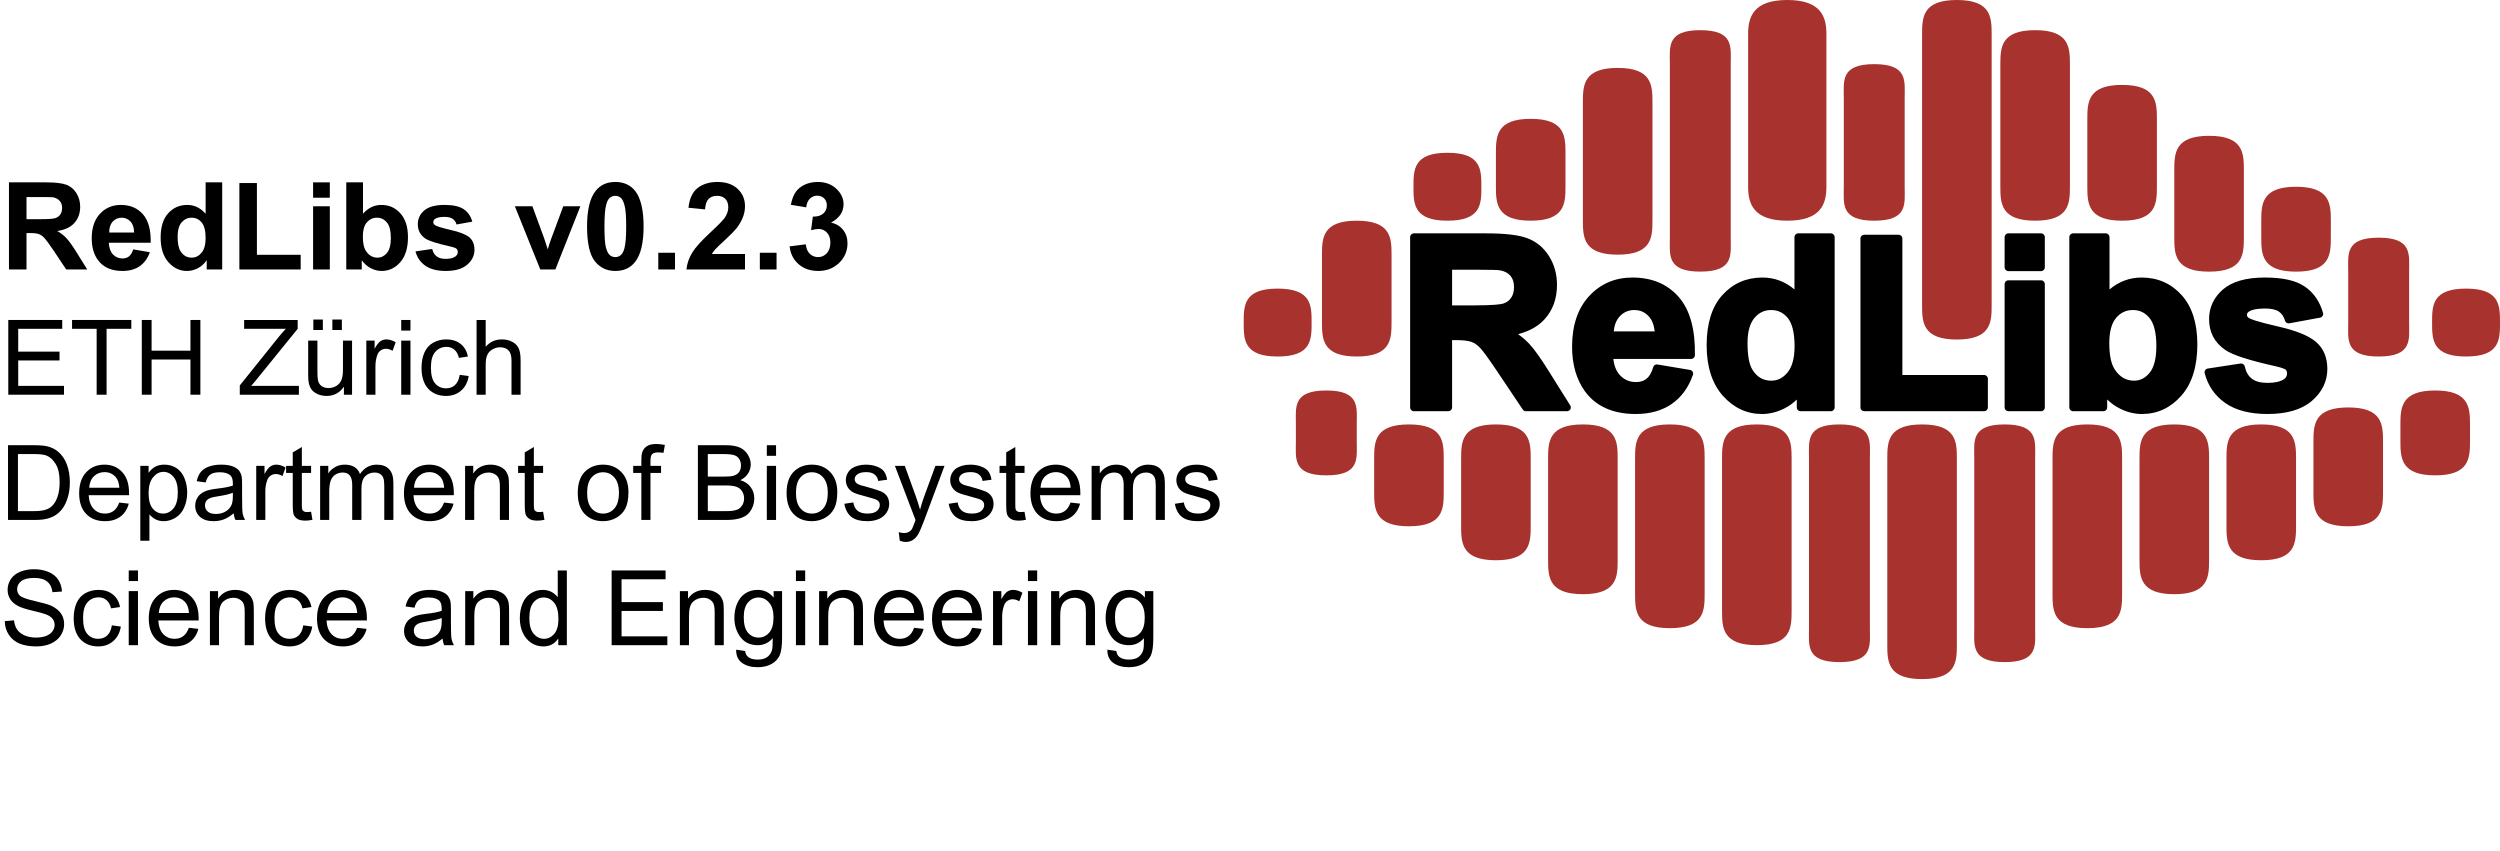 <?xml version="1.0" encoding="UTF-8"?>
<!-- Created by grConvert v0.1-0 -->
<svg xmlns="http://www.w3.org/2000/svg" xmlns:xlink="http://www.w3.org/1999/xlink" width="287.45pt" height="97.846pt" viewBox="0 0 287.45 97.846" version="1.1">
<defs>
<g>
<symbol overflow="visible" id="glyph0-0">
<path style="stroke:none;" d="M 1.75 0 L 1.75 -8.75 L 8.75 -8.75 L 8.75 0 Z M 1.969 -0.219 L 8.531 -0.219 L 8.531 -8.531 L 1.969 -8.531 Z M 1.969 -0.219 "/>
</symbol>
<symbol overflow="visible" id="glyph0-1">
<path style="stroke:none;" d="M 1.031 0 L 1.031 -10.016 L 5.281 -10.016 C 6.352 -10.016 7.129 -9.926 7.609 -9.75 C 8.098 -9.57 8.488 -9.25 8.781 -8.781 C 9.07 -8.32 9.219 -7.801 9.219 -7.219 C 9.219 -6.457 8.992 -5.832 8.547 -5.344 C 8.109 -4.852 7.453 -4.547 6.578 -4.422 C 7.016 -4.172 7.375 -3.891 7.656 -3.578 C 7.945 -3.273 8.332 -2.734 8.812 -1.953 L 10.031 0 L 7.609 0 L 6.156 -2.188 C 5.633 -2.957 5.273 -3.441 5.078 -3.641 C 4.891 -3.848 4.688 -3.988 4.469 -4.062 C 4.258 -4.145 3.922 -4.188 3.453 -4.188 L 3.047 -4.188 L 3.047 0 Z M 3.047 -5.781 L 4.547 -5.781 C 5.516 -5.781 6.117 -5.82 6.359 -5.906 C 6.609 -5.988 6.801 -6.129 6.938 -6.328 C 7.07 -6.523 7.141 -6.773 7.141 -7.078 C 7.141 -7.422 7.047 -7.691 6.859 -7.891 C 6.68 -8.098 6.43 -8.234 6.109 -8.297 C 5.941 -8.316 5.445 -8.328 4.625 -8.328 L 3.047 -8.328 Z M 3.047 -5.781 "/>
</symbol>
<symbol overflow="visible" id="glyph0-2">
<path style="stroke:none;" d="M 5.203 -2.312 L 7.125 -1.984 C 6.875 -1.285 6.484 -0.75 5.953 -0.375 C 5.422 -0.008 4.758 0.172 3.969 0.172 C 2.707 0.172 1.77 -0.242 1.156 -1.078 C 0.676 -1.734 0.438 -2.566 0.438 -3.578 C 0.438 -4.773 0.75 -5.711 1.375 -6.391 C 2.008 -7.078 2.812 -7.422 3.781 -7.422 C 4.852 -7.422 5.703 -7.062 6.328 -6.344 C 6.953 -5.633 7.25 -4.547 7.219 -3.078 L 2.406 -3.078 C 2.426 -2.504 2.582 -2.055 2.875 -1.734 C 3.176 -1.422 3.547 -1.266 3.984 -1.266 C 4.285 -1.266 4.535 -1.348 4.734 -1.516 C 4.941 -1.68 5.098 -1.945 5.203 -2.312 Z M 5.312 -4.25 C 5.301 -4.812 5.16 -5.234 4.891 -5.516 C 4.617 -5.805 4.285 -5.953 3.891 -5.953 C 3.473 -5.953 3.125 -5.801 2.844 -5.5 C 2.57 -5.188 2.441 -4.77 2.453 -4.25 Z M 5.312 -4.25 "/>
</symbol>
<symbol overflow="visible" id="glyph0-3">
<path style="stroke:none;" d="M 7.656 0 L 5.875 0 L 5.875 -1.062 C 5.582 -0.645 5.234 -0.332 4.828 -0.125 C 4.422 0.07 4.016 0.172 3.609 0.172 C 2.773 0.172 2.062 -0.164 1.469 -0.844 C 0.875 -1.52 0.578 -2.457 0.578 -3.656 C 0.578 -4.883 0.863 -5.816 1.438 -6.453 C 2.02 -7.098 2.754 -7.422 3.641 -7.422 C 4.453 -7.422 5.156 -7.082 5.75 -6.406 L 5.75 -10.016 L 7.656 -10.016 Z M 2.531 -3.781 C 2.531 -3.008 2.641 -2.453 2.859 -2.109 C 3.172 -1.609 3.602 -1.359 4.156 -1.359 C 4.594 -1.359 4.969 -1.547 5.281 -1.922 C 5.594 -2.297 5.75 -2.859 5.75 -3.609 C 5.75 -4.441 5.598 -5.039 5.297 -5.406 C 4.992 -5.77 4.609 -5.953 4.141 -5.953 C 3.68 -5.953 3.297 -5.77 2.984 -5.406 C 2.68 -5.051 2.531 -4.508 2.531 -3.781 Z M 2.531 -3.781 "/>
</symbol>
<symbol overflow="visible" id="glyph0-4">
<path style="stroke:none;" d="M 1.078 0 L 1.078 -9.938 L 3.094 -9.938 L 3.094 -1.688 L 8.125 -1.688 L 8.125 0 Z M 1.078 0 "/>
</symbol>
<symbol overflow="visible" id="glyph0-5">
<path style="stroke:none;" d="M 1 -8.25 L 1 -10.016 L 2.922 -10.016 L 2.922 -8.25 Z M 1 0 L 1 -7.266 L 2.922 -7.266 L 2.922 0 Z M 1 0 "/>
</symbol>
<symbol overflow="visible" id="glyph0-6">
<path style="stroke:none;" d="M 0.922 0 L 0.922 -10.016 L 2.844 -10.016 L 2.844 -6.406 C 3.438 -7.082 4.141 -7.422 4.953 -7.422 C 5.836 -7.422 6.566 -7.098 7.141 -6.453 C 7.723 -5.816 8.016 -4.898 8.016 -3.703 C 8.016 -2.461 7.719 -1.504 7.125 -0.828 C 6.531 -0.16 5.816 0.172 4.984 0.172 C 4.566 0.172 4.156 0.066 3.75 -0.141 C 3.344 -0.348 2.992 -0.656 2.703 -1.062 L 2.703 0 Z M 2.828 -3.781 C 2.828 -3.031 2.945 -2.477 3.188 -2.125 C 3.52 -1.613 3.961 -1.359 4.516 -1.359 C 4.93 -1.359 5.289 -1.535 5.594 -1.891 C 5.895 -2.254 6.047 -2.828 6.047 -3.609 C 6.047 -4.441 5.895 -5.039 5.594 -5.406 C 5.289 -5.77 4.906 -5.953 4.438 -5.953 C 3.977 -5.953 3.594 -5.77 3.281 -5.406 C 2.977 -5.051 2.828 -4.508 2.828 -3.781 Z M 2.828 -3.781 "/>
</symbol>
<symbol overflow="visible" id="glyph0-7">
<path style="stroke:none;" d="M 0.328 -2.078 L 2.25 -2.359 C 2.332 -1.992 2.5 -1.711 2.75 -1.516 C 3 -1.316 3.352 -1.219 3.812 -1.219 C 4.301 -1.219 4.672 -1.312 4.922 -1.5 C 5.098 -1.625 5.188 -1.797 5.188 -2.016 C 5.188 -2.16 5.141 -2.281 5.047 -2.375 C 4.953 -2.469 4.738 -2.551 4.406 -2.625 C 2.852 -2.969 1.867 -3.281 1.453 -3.562 C 0.879 -3.957 0.594 -4.504 0.594 -5.203 C 0.594 -5.828 0.836 -6.352 1.328 -6.781 C 1.828 -7.207 2.602 -7.422 3.656 -7.422 C 4.645 -7.422 5.379 -7.258 5.859 -6.938 C 6.348 -6.613 6.68 -6.133 6.859 -5.5 L 5.047 -5.172 C 4.973 -5.453 4.828 -5.664 4.609 -5.812 C 4.391 -5.969 4.082 -6.047 3.688 -6.047 C 3.176 -6.047 2.812 -5.973 2.594 -5.828 C 2.445 -5.734 2.375 -5.602 2.375 -5.438 C 2.375 -5.301 2.441 -5.188 2.578 -5.094 C 2.742 -4.969 3.336 -4.785 4.359 -4.547 C 5.391 -4.316 6.109 -4.035 6.516 -3.703 C 6.91 -3.359 7.109 -2.879 7.109 -2.266 C 7.109 -1.598 6.828 -1.023 6.266 -0.547 C 5.711 -0.066 4.895 0.172 3.812 0.172 C 2.82 0.172 2.035 -0.031 1.453 -0.438 C 0.879 -0.844 0.504 -1.391 0.328 -2.078 Z M 0.328 -2.078 "/>
</symbol>
<symbol overflow="visible" id="glyph0-8">
<path style="stroke:none;" d=""/>
</symbol>
<symbol overflow="visible" id="glyph0-9">
<path style="stroke:none;" d="M 3 0 L 0.078 -7.266 L 2.094 -7.266 L 3.453 -3.562 L 3.859 -2.312 C 3.961 -2.633 4.023 -2.844 4.047 -2.938 C 4.117 -3.145 4.191 -3.352 4.266 -3.562 L 5.641 -7.266 L 7.609 -7.266 L 4.734 0 Z M 3 0 "/>
</symbol>
<symbol overflow="visible" id="glyph0-10">
<path style="stroke:none;" d="M 3.844 -10.062 C 4.812 -10.062 5.57 -9.719 6.125 -9.031 C 6.77 -8.207 7.094 -6.844 7.094 -4.938 C 7.094 -3.039 6.766 -1.68 6.109 -0.859 C 5.566 -0.172 4.812 0.172 3.844 0.172 C 2.863 0.172 2.078 -0.203 1.484 -0.953 C 0.891 -1.703 0.594 -3.039 0.594 -4.969 C 0.594 -6.852 0.922 -8.207 1.578 -9.031 C 2.117 -9.719 2.875 -10.062 3.844 -10.062 Z M 3.844 -8.469 C 3.613 -8.469 3.406 -8.395 3.219 -8.25 C 3.039 -8.102 2.898 -7.836 2.797 -7.453 C 2.66 -6.953 2.594 -6.113 2.594 -4.938 C 2.594 -3.758 2.648 -2.953 2.766 -2.516 C 2.891 -2.078 3.039 -1.785 3.219 -1.641 C 3.406 -1.492 3.613 -1.422 3.844 -1.422 C 4.07 -1.422 4.273 -1.492 4.453 -1.641 C 4.641 -1.785 4.785 -2.051 4.891 -2.438 C 5.023 -2.926 5.094 -3.758 5.094 -4.938 C 5.094 -6.113 5.031 -6.922 4.906 -7.359 C 4.789 -7.805 4.641 -8.102 4.453 -8.25 C 4.273 -8.395 4.07 -8.469 3.844 -8.469 Z M 3.844 -8.469 "/>
</symbol>
<symbol overflow="visible" id="glyph0-11">
<path style="stroke:none;" d="M 1 0 L 1 -1.922 L 2.922 -1.922 L 2.922 0 Z M 1 0 "/>
</symbol>
<symbol overflow="visible" id="glyph0-12">
<path style="stroke:none;" d="M 7.078 -1.781 L 7.078 0 L 0.344 0 C 0.414 -0.676 0.633 -1.316 1 -1.922 C 1.363 -2.523 2.086 -3.328 3.172 -4.328 C 4.035 -5.129 4.566 -5.676 4.766 -5.969 C 5.023 -6.363 5.156 -6.754 5.156 -7.141 C 5.156 -7.566 5.039 -7.895 4.812 -8.125 C 4.582 -8.352 4.266 -8.469 3.859 -8.469 C 3.453 -8.469 3.129 -8.348 2.891 -8.109 C 2.66 -7.867 2.523 -7.469 2.484 -6.906 L 0.578 -7.094 C 0.691 -8.156 1.047 -8.914 1.641 -9.375 C 2.242 -9.832 3 -10.062 3.906 -10.062 C 4.895 -10.062 5.672 -9.797 6.234 -9.266 C 6.797 -8.734 7.078 -8.07 7.078 -7.281 C 7.078 -6.82 6.992 -6.391 6.828 -5.984 C 6.672 -5.578 6.422 -5.148 6.078 -4.703 C 5.836 -4.41 5.414 -3.984 4.812 -3.422 C 4.207 -2.867 3.82 -2.5 3.656 -2.312 C 3.5 -2.133 3.367 -1.957 3.266 -1.781 Z M 7.078 -1.781 "/>
</symbol>
<symbol overflow="visible" id="glyph0-13">
<path style="stroke:none;" d="M 0.531 -2.656 L 2.391 -2.891 C 2.441 -2.41 2.598 -2.047 2.859 -1.797 C 3.117 -1.547 3.438 -1.422 3.812 -1.422 C 4.207 -1.422 4.539 -1.57 4.812 -1.875 C 5.082 -2.176 5.219 -2.582 5.219 -3.094 C 5.219 -3.57 5.086 -3.953 4.828 -4.234 C 4.566 -4.516 4.25 -4.656 3.875 -4.656 C 3.625 -4.656 3.332 -4.609 3 -4.516 L 3.203 -6.078 C 3.723 -6.066 4.117 -6.18 4.391 -6.422 C 4.672 -6.66 4.812 -6.977 4.812 -7.375 C 4.812 -7.707 4.707 -7.973 4.5 -8.172 C 4.301 -8.379 4.035 -8.484 3.703 -8.484 C 3.379 -8.484 3.098 -8.367 2.859 -8.141 C 2.629 -7.91 2.488 -7.578 2.438 -7.141 L 0.672 -7.438 C 0.797 -8.051 0.977 -8.535 1.219 -8.891 C 1.469 -9.254 1.816 -9.539 2.266 -9.75 C 2.711 -9.957 3.211 -10.062 3.766 -10.062 C 4.703 -10.062 5.457 -9.758 6.031 -9.156 C 6.5 -8.664 6.734 -8.113 6.734 -7.5 C 6.734 -6.613 6.254 -5.91 5.297 -5.391 C 5.867 -5.266 6.328 -4.988 6.672 -4.562 C 7.016 -4.133 7.188 -3.617 7.188 -3.016 C 7.188 -2.129 6.863 -1.375 6.219 -0.75 C 5.57 -0.133 4.773 0.172 3.828 0.172 C 2.922 0.172 2.164 -0.086 1.562 -0.609 C 0.969 -1.129 0.625 -1.812 0.531 -2.656 Z M 0.531 -2.656 "/>
</symbol>
<symbol overflow="visible" id="glyph1-0">
<path style="stroke:none;" d="M 1.5 0 L 1.5 -7.5 L 7.5 -7.5 L 7.5 0 Z M 1.688 -0.188 L 7.312 -0.188 L 7.312 -7.312 L 1.688 -7.312 Z M 1.688 -0.188 "/>
</symbol>
<symbol overflow="visible" id="glyph1-1">
<path style="stroke:none;" d="M 0.953 0 L 0.953 -8.594 L 7.156 -8.594 L 7.156 -7.578 L 2.094 -7.578 L 2.094 -4.953 L 6.844 -4.953 L 6.844 -3.938 L 2.094 -3.938 L 2.094 -1.016 L 7.359 -1.016 L 7.359 0 Z M 0.953 0 "/>
</symbol>
<symbol overflow="visible" id="glyph1-2">
<path style="stroke:none;" d="M 3.109 0 L 3.109 -7.578 L 0.281 -7.578 L 0.281 -8.594 L 7.094 -8.594 L 7.094 -7.578 L 4.25 -7.578 L 4.25 0 Z M 3.109 0 "/>
</symbol>
<symbol overflow="visible" id="glyph1-3">
<path style="stroke:none;" d="M 0.969 0 L 0.969 -8.594 L 2.094 -8.594 L 2.094 -5.062 L 6.562 -5.062 L 6.562 -8.594 L 7.703 -8.594 L 7.703 0 L 6.562 0 L 6.562 -4.047 L 2.094 -4.047 L 2.094 0 Z M 0.969 0 "/>
</symbol>
<symbol overflow="visible" id="glyph1-4">
<path style="stroke:none;" d=""/>
</symbol>
<symbol overflow="visible" id="glyph1-5">
<path style="stroke:none;" d="M 0.234 0 L 0.234 -1.062 L 4.641 -6.562 C 4.953 -6.945 5.25 -7.285 5.531 -7.578 L 0.734 -7.578 L 0.734 -8.594 L 6.891 -8.594 L 6.891 -7.578 L 2.062 -1.625 L 1.547 -1.016 L 7.031 -1.016 L 7.031 0 Z M 0.234 0 "/>
</symbol>
<symbol overflow="visible" id="glyph1-6">
<path style="stroke:none;" d="M 4.875 0 L 4.875 -0.922 C 4.383 -0.211 3.723 0.141 2.891 0.141 C 2.523 0.141 2.18 0.07 1.859 -0.062 C 1.547 -0.207 1.312 -0.383 1.156 -0.594 C 1 -0.812 0.891 -1.078 0.828 -1.391 C 0.785 -1.586 0.766 -1.914 0.766 -2.375 L 0.766 -6.219 L 1.828 -6.219 L 1.828 -2.766 C 1.828 -2.223 1.848 -1.852 1.891 -1.656 C 1.953 -1.383 2.086 -1.164 2.297 -1 C 2.516 -0.844 2.785 -0.766 3.109 -0.766 C 3.422 -0.766 3.711 -0.844 3.984 -1 C 4.266 -1.164 4.461 -1.391 4.578 -1.672 C 4.703 -1.953 4.766 -2.359 4.766 -2.891 L 4.766 -6.219 L 5.812 -6.219 L 5.812 0 Z M 1.359 -7.438 L 1.359 -8.641 L 2.453 -8.641 L 2.453 -7.438 Z M 3.547 -7.438 L 3.547 -8.641 L 4.641 -8.641 L 4.641 -7.438 Z M 3.547 -7.438 "/>
</symbol>
<symbol overflow="visible" id="glyph1-7">
<path style="stroke:none;" d="M 0.781 0 L 0.781 -6.219 L 1.734 -6.219 L 1.734 -5.281 C 1.973 -5.719 2.191 -6.004 2.391 -6.141 C 2.598 -6.285 2.828 -6.359 3.078 -6.359 C 3.43 -6.359 3.789 -6.25 4.156 -6.031 L 3.797 -5.047 C 3.535 -5.203 3.281 -5.281 3.031 -5.281 C 2.789 -5.281 2.578 -5.207 2.391 -5.062 C 2.211 -4.926 2.086 -4.734 2.016 -4.484 C 1.891 -4.109 1.828 -3.703 1.828 -3.266 L 1.828 0 Z M 0.781 0 "/>
</symbol>
<symbol overflow="visible" id="glyph1-8">
<path style="stroke:none;" d="M 0.797 -7.375 L 0.797 -8.594 L 1.859 -8.594 L 1.859 -7.375 Z M 0.797 0 L 0.797 -6.219 L 1.859 -6.219 L 1.859 0 Z M 0.797 0 "/>
</symbol>
<symbol overflow="visible" id="glyph1-9">
<path style="stroke:none;" d="M 4.859 -2.281 L 5.891 -2.141 C 5.773 -1.43 5.484 -0.875 5.016 -0.469 C 4.547 -0.062 3.973 0.141 3.297 0.141 C 2.441 0.141 1.754 -0.133 1.234 -0.688 C 0.723 -1.25 0.469 -2.051 0.469 -3.094 C 0.469 -3.758 0.578 -4.344 0.797 -4.844 C 1.023 -5.352 1.363 -5.734 1.812 -5.984 C 2.27 -6.234 2.77 -6.359 3.312 -6.359 C 3.977 -6.359 4.523 -6.188 4.953 -5.844 C 5.391 -5.508 5.672 -5.023 5.797 -4.391 L 4.766 -4.234 C 4.672 -4.648 4.5 -4.961 4.25 -5.172 C 4 -5.391 3.695 -5.5 3.344 -5.5 C 2.812 -5.5 2.379 -5.305 2.047 -4.922 C 1.711 -4.547 1.547 -3.945 1.547 -3.125 C 1.547 -2.281 1.707 -1.672 2.031 -1.297 C 2.352 -0.922 2.77 -0.734 3.281 -0.734 C 3.695 -0.734 4.039 -0.859 4.312 -1.109 C 4.594 -1.359 4.773 -1.75 4.859 -2.281 Z M 4.859 -2.281 "/>
</symbol>
<symbol overflow="visible" id="glyph1-10">
<path style="stroke:none;" d="M 0.797 0 L 0.797 -8.594 L 1.844 -8.594 L 1.844 -5.516 C 2.332 -6.078 2.953 -6.359 3.703 -6.359 C 4.172 -6.359 4.57 -6.266 4.906 -6.078 C 5.25 -5.898 5.492 -5.648 5.641 -5.328 C 5.785 -5.016 5.859 -4.551 5.859 -3.938 L 5.859 0 L 4.812 0 L 4.812 -3.938 C 4.812 -4.469 4.695 -4.852 4.469 -5.094 C 4.238 -5.332 3.914 -5.453 3.5 -5.453 C 3.188 -5.453 2.891 -5.367 2.609 -5.203 C 2.336 -5.047 2.141 -4.828 2.016 -4.547 C 1.898 -4.273 1.844 -3.895 1.844 -3.406 L 1.844 0 Z M 0.797 0 "/>
</symbol>
<symbol overflow="visible" id="glyph1-11">
<path style="stroke:none;" d="M 0.922 0 L 0.922 -8.594 L 3.891 -8.594 C 4.555 -8.594 5.066 -8.551 5.422 -8.469 C 5.91 -8.352 6.328 -8.148 6.672 -7.859 C 7.129 -7.473 7.469 -6.977 7.688 -6.375 C 7.914 -5.781 8.031 -5.102 8.031 -4.344 C 8.031 -3.688 7.953 -3.109 7.797 -2.609 C 7.648 -2.109 7.457 -1.691 7.219 -1.359 C 6.977 -1.023 6.711 -0.766 6.422 -0.578 C 6.141 -0.391 5.801 -0.242 5.406 -0.141 C 5.008 -0.047 4.551 0 4.031 0 Z M 2.062 -1.016 L 3.891 -1.016 C 4.461 -1.016 4.91 -1.066 5.234 -1.172 C 5.555 -1.273 5.812 -1.426 6 -1.625 C 6.27 -1.883 6.477 -2.242 6.625 -2.703 C 6.781 -3.16 6.859 -3.711 6.859 -4.359 C 6.859 -5.254 6.707 -5.941 6.406 -6.422 C 6.113 -6.91 5.758 -7.238 5.344 -7.406 C 5.031 -7.52 4.539 -7.578 3.875 -7.578 L 2.062 -7.578 Z M 2.062 -1.016 "/>
</symbol>
<symbol overflow="visible" id="glyph1-12">
<path style="stroke:none;" d="M 5.047 -2 L 6.141 -1.875 C 5.973 -1.238 5.656 -0.742 5.188 -0.391 C 4.719 -0.035 4.125 0.141 3.406 0.141 C 2.5 0.141 1.773 -0.141 1.234 -0.703 C 0.703 -1.266 0.438 -2.051 0.438 -3.062 C 0.438 -4.102 0.707 -4.91 1.25 -5.484 C 1.789 -6.066 2.488 -6.359 3.344 -6.359 C 4.176 -6.359 4.852 -6.078 5.375 -5.516 C 5.906 -4.953 6.172 -4.156 6.172 -3.125 C 6.172 -3.062 6.172 -2.969 6.172 -2.844 L 1.531 -2.844 C 1.57 -2.156 1.766 -1.629 2.109 -1.266 C 2.453 -0.91 2.883 -0.734 3.406 -0.734 C 3.789 -0.734 4.117 -0.832 4.391 -1.031 C 4.672 -1.238 4.891 -1.562 5.047 -2 Z M 1.594 -3.703 L 5.062 -3.703 C 5.02 -4.234 4.891 -4.629 4.672 -4.891 C 4.328 -5.297 3.891 -5.5 3.359 -5.5 C 2.867 -5.5 2.457 -5.336 2.125 -5.016 C 1.801 -4.691 1.625 -4.254 1.594 -3.703 Z M 1.594 -3.703 "/>
</symbol>
<symbol overflow="visible" id="glyph1-13">
<path style="stroke:none;" d="M 0.797 2.391 L 0.797 -6.219 L 1.75 -6.219 L 1.75 -5.422 C 1.977 -5.734 2.234 -5.969 2.516 -6.125 C 2.805 -6.281 3.156 -6.359 3.562 -6.359 C 4.094 -6.359 4.562 -6.223 4.969 -5.953 C 5.375 -5.68 5.676 -5.297 5.875 -4.797 C 6.082 -4.297 6.188 -3.75 6.188 -3.156 C 6.188 -2.52 6.07 -1.945 5.844 -1.438 C 5.625 -0.926 5.297 -0.535 4.859 -0.266 C 4.422 0.004 3.961 0.141 3.484 0.141 C 3.129 0.141 2.812 0.066 2.531 -0.078 C 2.25 -0.234 2.02 -0.422 1.844 -0.641 L 1.844 2.391 Z M 1.75 -3.078 C 1.75 -2.273 1.91 -1.68 2.234 -1.297 C 2.555 -0.922 2.945 -0.734 3.406 -0.734 C 3.875 -0.734 4.273 -0.93 4.609 -1.328 C 4.941 -1.723 5.109 -2.336 5.109 -3.172 C 5.109 -3.961 4.945 -4.551 4.625 -4.938 C 4.301 -5.332 3.91 -5.531 3.453 -5.531 C 3.004 -5.531 2.609 -5.32 2.266 -4.906 C 1.922 -4.488 1.75 -3.879 1.75 -3.078 Z M 1.75 -3.078 "/>
</symbol>
<symbol overflow="visible" id="glyph1-14">
<path style="stroke:none;" d="M 4.859 -0.766 C 4.461 -0.43 4.082 -0.195 3.719 -0.062 C 3.363 0.07 2.977 0.141 2.562 0.141 C 1.875 0.141 1.348 -0.023 0.984 -0.359 C 0.617 -0.691 0.438 -1.117 0.438 -1.641 C 0.438 -1.941 0.504 -2.219 0.641 -2.469 C 0.773 -2.727 0.957 -2.93 1.188 -3.078 C 1.414 -3.234 1.672 -3.348 1.953 -3.422 C 2.148 -3.484 2.461 -3.539 2.891 -3.594 C 3.734 -3.688 4.359 -3.805 4.766 -3.953 C 4.766 -4.098 4.766 -4.188 4.766 -4.219 C 4.766 -4.656 4.664 -4.961 4.469 -5.141 C 4.195 -5.367 3.797 -5.484 3.266 -5.484 C 2.773 -5.484 2.41 -5.395 2.172 -5.219 C 1.93 -5.051 1.754 -4.75 1.641 -4.312 L 0.609 -4.453 C 0.703 -4.891 0.859 -5.242 1.078 -5.516 C 1.297 -5.785 1.609 -5.992 2.016 -6.141 C 2.422 -6.285 2.891 -6.359 3.422 -6.359 C 3.953 -6.359 4.383 -6.297 4.719 -6.172 C 5.051 -6.047 5.297 -5.891 5.453 -5.703 C 5.609 -5.516 5.719 -5.273 5.781 -4.984 C 5.812 -4.805 5.828 -4.484 5.828 -4.016 L 5.828 -2.609 C 5.828 -1.629 5.848 -1.008 5.891 -0.75 C 5.941 -0.488 6.035 -0.238 6.172 0 L 5.062 0 C 4.957 -0.219 4.891 -0.473 4.859 -0.766 Z M 4.766 -3.125 C 4.379 -2.969 3.805 -2.832 3.047 -2.719 C 2.609 -2.656 2.301 -2.582 2.125 -2.5 C 1.945 -2.426 1.805 -2.316 1.703 -2.172 C 1.609 -2.023 1.562 -1.859 1.562 -1.672 C 1.562 -1.391 1.664 -1.156 1.875 -0.969 C 2.094 -0.781 2.406 -0.688 2.812 -0.688 C 3.219 -0.688 3.578 -0.773 3.891 -0.953 C 4.211 -1.129 4.445 -1.375 4.594 -1.688 C 4.707 -1.926 4.766 -2.273 4.766 -2.734 Z M 4.766 -3.125 "/>
</symbol>
<symbol overflow="visible" id="glyph1-15">
<path style="stroke:none;" d="M 3.094 -0.938 L 3.25 -0.016 C 2.945 0.047 2.68 0.078 2.453 0.078 C 2.066 0.078 1.77 0.02 1.562 -0.094 C 1.352 -0.219 1.203 -0.379 1.109 -0.578 C 1.023 -0.773 0.984 -1.191 0.984 -1.828 L 0.984 -5.406 L 0.219 -5.406 L 0.219 -6.219 L 0.984 -6.219 L 0.984 -7.766 L 2.031 -8.391 L 2.031 -6.219 L 3.094 -6.219 L 3.094 -5.406 L 2.031 -5.406 L 2.031 -1.766 C 2.031 -1.461 2.047 -1.27 2.078 -1.188 C 2.117 -1.102 2.18 -1.035 2.266 -0.984 C 2.348 -0.93 2.469 -0.906 2.625 -0.906 C 2.75 -0.906 2.906 -0.914 3.094 -0.938 Z M 3.094 -0.938 "/>
</symbol>
<symbol overflow="visible" id="glyph1-16">
<path style="stroke:none;" d="M 0.797 0 L 0.797 -6.219 L 1.734 -6.219 L 1.734 -5.344 C 1.93 -5.656 2.191 -5.898 2.516 -6.078 C 2.836 -6.266 3.207 -6.359 3.625 -6.359 C 4.082 -6.359 4.457 -6.266 4.75 -6.078 C 5.051 -5.891 5.258 -5.625 5.375 -5.281 C 5.875 -6 6.516 -6.359 7.297 -6.359 C 7.922 -6.359 8.395 -6.188 8.719 -5.844 C 9.051 -5.508 9.219 -4.984 9.219 -4.266 L 9.219 0 L 8.172 0 L 8.172 -3.922 C 8.172 -4.336 8.133 -4.641 8.062 -4.828 C 8 -5.016 7.879 -5.164 7.703 -5.281 C 7.523 -5.395 7.312 -5.453 7.062 -5.453 C 6.625 -5.453 6.258 -5.305 5.969 -5.016 C 5.688 -4.723 5.547 -4.254 5.547 -3.609 L 5.547 0 L 4.484 0 L 4.484 -4.047 C 4.484 -4.516 4.395 -4.863 4.219 -5.094 C 4.051 -5.332 3.773 -5.453 3.391 -5.453 C 3.086 -5.453 2.812 -5.375 2.562 -5.219 C 2.312 -5.062 2.129 -4.832 2.016 -4.531 C 1.898 -4.227 1.844 -3.797 1.844 -3.234 L 1.844 0 Z M 0.797 0 "/>
</symbol>
<symbol overflow="visible" id="glyph1-17">
<path style="stroke:none;" d="M 0.797 0 L 0.797 -6.219 L 1.734 -6.219 L 1.734 -5.344 C 2.191 -6.02 2.852 -6.359 3.719 -6.359 C 4.094 -6.359 4.438 -6.289 4.75 -6.156 C 5.07 -6.02 5.312 -5.844 5.469 -5.625 C 5.625 -5.406 5.734 -5.148 5.797 -4.859 C 5.828 -4.66 5.844 -4.316 5.844 -3.828 L 5.844 0 L 4.797 0 L 4.797 -3.781 C 4.797 -4.219 4.754 -4.539 4.672 -4.75 C 4.586 -4.957 4.441 -5.125 4.234 -5.25 C 4.023 -5.383 3.781 -5.453 3.5 -5.453 C 3.051 -5.453 2.66 -5.305 2.328 -5.016 C 2.004 -4.734 1.844 -4.195 1.844 -3.406 L 1.844 0 Z M 0.797 0 "/>
</symbol>
<symbol overflow="visible" id="glyph1-18">
<path style="stroke:none;" d="M 0.406 -3.109 C 0.406 -4.266 0.723 -5.117 1.359 -5.672 C 1.891 -6.129 2.539 -6.359 3.312 -6.359 C 4.164 -6.359 4.863 -6.078 5.406 -5.516 C 5.957 -4.961 6.234 -4.191 6.234 -3.203 C 6.234 -2.398 6.113 -1.77 5.875 -1.312 C 5.633 -0.852 5.281 -0.492 4.812 -0.234 C 4.352 0.016 3.852 0.141 3.312 0.141 C 2.445 0.141 1.742 -0.133 1.203 -0.688 C 0.672 -1.25 0.406 -2.055 0.406 -3.109 Z M 1.484 -3.109 C 1.484 -2.316 1.656 -1.723 2 -1.328 C 2.352 -0.93 2.789 -0.734 3.312 -0.734 C 3.844 -0.734 4.281 -0.93 4.625 -1.328 C 4.969 -1.723 5.141 -2.328 5.141 -3.141 C 5.141 -3.91 4.961 -4.492 4.609 -4.891 C 4.266 -5.285 3.832 -5.484 3.312 -5.484 C 2.789 -5.484 2.352 -5.285 2 -4.891 C 1.656 -4.504 1.484 -3.91 1.484 -3.109 Z M 1.484 -3.109 "/>
</symbol>
<symbol overflow="visible" id="glyph1-19">
<path style="stroke:none;" d="M 1.047 0 L 1.047 -5.406 L 0.109 -5.406 L 0.109 -6.219 L 1.047 -6.219 L 1.047 -6.891 C 1.047 -7.305 1.082 -7.613 1.156 -7.812 C 1.258 -8.094 1.438 -8.316 1.688 -8.484 C 1.945 -8.648 2.305 -8.734 2.766 -8.734 C 3.066 -8.734 3.395 -8.695 3.75 -8.625 L 3.594 -7.719 C 3.375 -7.75 3.164 -7.766 2.969 -7.766 C 2.645 -7.766 2.414 -7.695 2.281 -7.562 C 2.156 -7.426 2.094 -7.172 2.094 -6.797 L 2.094 -6.219 L 3.312 -6.219 L 3.312 -5.406 L 2.094 -5.406 L 2.094 0 Z M 1.047 0 "/>
</symbol>
<symbol overflow="visible" id="glyph1-20">
<path style="stroke:none;" d="M 0.875 0 L 0.875 -8.594 L 4.109 -8.594 C 4.766 -8.594 5.289 -8.504 5.688 -8.328 C 6.082 -8.148 6.391 -7.879 6.609 -7.516 C 6.836 -7.16 6.953 -6.785 6.953 -6.391 C 6.953 -6.023 6.852 -5.68 6.656 -5.359 C 6.457 -5.035 6.156 -4.773 5.75 -4.578 C 6.27 -4.422 6.664 -4.156 6.938 -3.781 C 7.219 -3.414 7.359 -2.984 7.359 -2.484 C 7.359 -2.086 7.273 -1.711 7.109 -1.359 C 6.941 -1.016 6.734 -0.75 6.484 -0.562 C 6.234 -0.375 5.914 -0.234 5.531 -0.141 C 5.156 -0.047 4.695 0 4.156 0 Z M 2.016 -4.984 L 3.875 -4.984 C 4.375 -4.984 4.734 -5.016 4.953 -5.078 C 5.242 -5.16 5.461 -5.301 5.609 -5.5 C 5.754 -5.707 5.828 -5.961 5.828 -6.266 C 5.828 -6.547 5.758 -6.797 5.625 -7.016 C 5.488 -7.234 5.289 -7.379 5.031 -7.453 C 4.781 -7.535 4.348 -7.578 3.734 -7.578 L 2.016 -7.578 Z M 2.016 -1.016 L 4.156 -1.016 C 4.52 -1.016 4.773 -1.031 4.922 -1.062 C 5.191 -1.102 5.41 -1.176 5.578 -1.281 C 5.754 -1.395 5.898 -1.555 6.016 -1.766 C 6.129 -1.973 6.188 -2.211 6.188 -2.484 C 6.188 -2.805 6.102 -3.086 5.938 -3.328 C 5.781 -3.566 5.555 -3.734 5.266 -3.828 C 4.973 -3.922 4.551 -3.969 4 -3.969 L 2.016 -3.969 Z M 2.016 -1.016 "/>
</symbol>
<symbol overflow="visible" id="glyph1-21">
<path style="stroke:none;" d="M 0.375 -1.859 L 1.406 -2.016 C 1.469 -1.598 1.629 -1.281 1.891 -1.062 C 2.16 -0.844 2.539 -0.734 3.031 -0.734 C 3.508 -0.734 3.863 -0.828 4.094 -1.016 C 4.332 -1.211 4.453 -1.445 4.453 -1.719 C 4.453 -1.957 4.348 -2.145 4.141 -2.281 C 3.992 -2.375 3.633 -2.492 3.062 -2.641 C 2.289 -2.836 1.754 -3.004 1.453 -3.141 C 1.16 -3.285 0.938 -3.484 0.781 -3.734 C 0.625 -3.984 0.547 -4.266 0.547 -4.578 C 0.547 -4.848 0.609 -5.102 0.734 -5.344 C 0.859 -5.582 1.031 -5.781 1.25 -5.938 C 1.414 -6.051 1.641 -6.148 1.922 -6.234 C 2.203 -6.316 2.508 -6.359 2.844 -6.359 C 3.32 -6.359 3.742 -6.285 4.109 -6.141 C 4.484 -6.004 4.758 -5.816 4.938 -5.578 C 5.113 -5.336 5.234 -5.02 5.297 -4.625 L 4.266 -4.484 C 4.223 -4.797 4.086 -5.039 3.859 -5.219 C 3.641 -5.406 3.32 -5.5 2.906 -5.5 C 2.426 -5.5 2.082 -5.414 1.875 -5.25 C 1.664 -5.094 1.562 -4.906 1.562 -4.688 C 1.562 -4.551 1.602 -4.43 1.688 -4.328 C 1.781 -4.211 1.914 -4.117 2.094 -4.047 C 2.195 -4.004 2.508 -3.914 3.031 -3.781 C 3.781 -3.57 4.301 -3.406 4.594 -3.281 C 4.883 -3.156 5.113 -2.973 5.281 -2.734 C 5.445 -2.492 5.531 -2.191 5.531 -1.828 C 5.531 -1.473 5.426 -1.141 5.219 -0.828 C 5.02 -0.523 4.727 -0.285 4.344 -0.109 C 3.957 0.055 3.52 0.141 3.031 0.141 C 2.219 0.141 1.598 -0.023 1.172 -0.359 C 0.754 -0.703 0.488 -1.203 0.375 -1.859 Z M 0.375 -1.859 "/>
</symbol>
<symbol overflow="visible" id="glyph1-22">
<path style="stroke:none;" d="M 0.75 2.391 L 0.625 1.406 C 0.852 1.469 1.055 1.5 1.234 1.5 C 1.461 1.5 1.645 1.457 1.781 1.375 C 1.926 1.301 2.047 1.195 2.141 1.062 C 2.203 0.945 2.312 0.68 2.469 0.266 C 2.477 0.211 2.508 0.129 2.562 0.016 L 0.188 -6.219 L 1.328 -6.219 L 2.625 -2.625 C 2.789 -2.164 2.941 -1.68 3.078 -1.172 C 3.203 -1.66 3.348 -2.133 3.516 -2.594 L 4.844 -6.219 L 5.891 -6.219 L 3.531 0.109 C 3.27 0.785 3.07 1.254 2.938 1.516 C 2.75 1.867 2.531 2.125 2.281 2.281 C 2.039 2.445 1.754 2.531 1.422 2.531 C 1.223 2.531 1 2.484 0.75 2.391 Z M 0.75 2.391 "/>
</symbol>
<symbol overflow="visible" id="glyph1-23">
<path style="stroke:none;" d="M 0.547 -2.766 L 1.609 -2.859 C 1.66 -2.422 1.781 -2.066 1.969 -1.797 C 2.156 -1.523 2.441 -1.301 2.828 -1.125 C 3.223 -0.957 3.664 -0.875 4.156 -0.875 C 4.582 -0.875 4.961 -0.938 5.297 -1.062 C 5.629 -1.195 5.875 -1.375 6.031 -1.594 C 6.195 -1.82 6.281 -2.066 6.281 -2.328 C 6.281 -2.598 6.203 -2.832 6.047 -3.031 C 5.891 -3.238 5.633 -3.41 5.281 -3.547 C 5.039 -3.641 4.523 -3.781 3.734 -3.969 C 2.953 -4.156 2.406 -4.332 2.094 -4.5 C 1.676 -4.719 1.367 -4.984 1.172 -5.297 C 0.973 -5.617 0.875 -5.977 0.875 -6.375 C 0.875 -6.801 0.992 -7.203 1.234 -7.578 C 1.484 -7.961 1.844 -8.25 2.312 -8.438 C 2.789 -8.633 3.316 -8.734 3.891 -8.734 C 4.523 -8.734 5.086 -8.629 5.578 -8.422 C 6.066 -8.223 6.441 -7.922 6.703 -7.516 C 6.961 -7.117 7.102 -6.672 7.125 -6.172 L 6.031 -6.094 C 5.969 -6.633 5.766 -7.039 5.422 -7.312 C 5.086 -7.594 4.594 -7.734 3.938 -7.734 C 3.25 -7.734 2.75 -7.609 2.438 -7.359 C 2.125 -7.109 1.969 -6.805 1.969 -6.453 C 1.969 -6.141 2.078 -5.883 2.297 -5.688 C 2.516 -5.488 3.082 -5.285 4 -5.078 C 4.926 -4.867 5.562 -4.688 5.906 -4.531 C 6.406 -4.289 6.773 -3.992 7.016 -3.641 C 7.254 -3.297 7.375 -2.891 7.375 -2.422 C 7.375 -1.961 7.242 -1.531 6.984 -1.125 C 6.723 -0.727 6.348 -0.414 5.859 -0.188 C 5.367 0.031 4.816 0.141 4.203 0.141 C 3.422 0.141 2.766 0.031 2.234 -0.188 C 1.711 -0.414 1.301 -0.758 1 -1.219 C 0.707 -1.676 0.555 -2.191 0.547 -2.766 Z M 0.547 -2.766 "/>
</symbol>
<symbol overflow="visible" id="glyph1-24">
<path style="stroke:none;" d="M 4.828 0 L 4.828 -0.781 C 4.43 -0.164 3.852 0.141 3.094 0.141 C 2.594 0.141 2.133 0.004 1.719 -0.266 C 1.301 -0.547 0.977 -0.93 0.75 -1.422 C 0.52 -1.91 0.406 -2.473 0.406 -3.109 C 0.406 -3.723 0.508 -4.285 0.719 -4.797 C 0.926 -5.305 1.238 -5.691 1.656 -5.953 C 2.07 -6.223 2.535 -6.359 3.047 -6.359 C 3.422 -6.359 3.754 -6.281 4.047 -6.125 C 4.336 -5.969 4.578 -5.766 4.766 -5.516 L 4.766 -8.594 L 5.812 -8.594 L 5.812 0 Z M 1.5 -3.109 C 1.5 -2.305 1.664 -1.707 2 -1.312 C 2.332 -0.926 2.727 -0.734 3.188 -0.734 C 3.645 -0.734 4.035 -0.922 4.359 -1.297 C 4.68 -1.672 4.844 -2.242 4.844 -3.016 C 4.844 -3.867 4.676 -4.492 4.344 -4.891 C 4.02 -5.285 3.617 -5.484 3.141 -5.484 C 2.672 -5.484 2.281 -5.289 1.969 -4.906 C 1.656 -4.531 1.5 -3.93 1.5 -3.109 Z M 1.5 -3.109 "/>
</symbol>
<symbol overflow="visible" id="glyph1-25">
<path style="stroke:none;" d="M 0.594 0.516 L 1.625 0.672 C 1.664 0.984 1.785 1.211 1.984 1.359 C 2.242 1.555 2.598 1.656 3.047 1.656 C 3.535 1.656 3.91 1.555 4.172 1.359 C 4.441 1.16 4.625 0.891 4.719 0.547 C 4.781 0.328 4.805 -0.125 4.797 -0.812 C 4.336 -0.27 3.766 0 3.078 0 C 2.223 0 1.562 -0.305 1.094 -0.922 C 0.625 -1.547 0.391 -2.285 0.391 -3.141 C 0.391 -3.734 0.492 -4.281 0.703 -4.781 C 0.922 -5.289 1.234 -5.68 1.641 -5.953 C 2.047 -6.223 2.523 -6.359 3.078 -6.359 C 3.816 -6.359 4.426 -6.062 4.906 -5.469 L 4.906 -6.219 L 5.875 -6.219 L 5.875 -0.844 C 5.875 0.125 5.773 0.812 5.578 1.219 C 5.379 1.625 5.066 1.941 4.641 2.172 C 4.211 2.41 3.688 2.531 3.062 2.531 C 2.32 2.531 1.723 2.363 1.266 2.031 C 0.805 1.695 0.582 1.191 0.594 0.516 Z M 1.469 -3.219 C 1.469 -2.406 1.629 -1.812 1.953 -1.438 C 2.273 -1.062 2.68 -0.875 3.172 -0.875 C 3.66 -0.875 4.066 -1.062 4.391 -1.438 C 4.723 -1.812 4.891 -2.395 4.891 -3.188 C 4.891 -3.945 4.719 -4.52 4.375 -4.906 C 4.039 -5.289 3.633 -5.484 3.156 -5.484 C 2.688 -5.484 2.285 -5.289 1.953 -4.906 C 1.629 -4.531 1.469 -3.969 1.469 -3.219 Z M 1.469 -3.219 "/>
</symbol>
</g>
<clipPath id="clip1">
  <path d="M 279 33 L 287.449 33 L 287.449 41 L 279 41 Z M 279 33 "/>
</clipPath>
</defs>
<g id="surface1">
<path style=" stroke:none;fill-rule:nonzero;fill:rgb(0%,0%,0%);fill-opacity:1;" d="M 166.527 35.547 L 169.449 35.547 C 171.348 35.547 172.531 35.469 173.004 35.309 C 173.477 35.148 173.848 34.871 174.113 34.48 C 174.379 34.086 174.516 33.598 174.516 33.012 C 174.516 32.352 174.34 31.82 173.984 31.414 C 173.637 31.008 173.137 30.754 172.496 30.645 C 172.176 30.602 171.215 30.578 169.613 30.578 L 166.527 30.578 Z M 162.57 46.848 L 162.57 27.266 L 170.895 27.266 C 172.984 27.266 174.508 27.441 175.457 27.793 C 176.402 28.145 177.164 28.77 177.734 29.668 C 178.305 30.57 178.59 31.598 178.59 32.754 C 178.59 34.227 178.156 35.438 177.293 36.395 C 176.43 37.355 175.137 37.957 173.418 38.207 C 174.273 38.703 174.98 39.254 175.535 39.852 C 176.094 40.445 176.844 41.504 177.785 43.027 L 180.18 46.848 L 175.449 46.848 L 172.59 42.586 C 171.574 41.066 170.879 40.105 170.508 39.707 C 170.133 39.312 169.734 39.039 169.316 38.895 C 168.898 38.746 168.234 38.672 167.328 38.672 L 166.527 38.672 L 166.527 46.848 Z M 162.57 46.848 "/>
<path style=" stroke:none;fill-rule:nonzero;fill:rgb(0%,0%,0%);fill-opacity:1;" d="M 166.961 35.113 L 169.453 35.113 C 171.746 35.113 172.574 34.996 172.863 34.898 C 173.25 34.766 173.539 34.551 173.754 34.234 C 173.969 33.918 174.082 33.508 174.082 33.012 C 174.082 32.453 173.941 32.023 173.66 31.699 C 173.375 31.367 172.969 31.164 172.426 31.074 C 172.23 31.047 171.574 31.012 169.613 31.012 L 166.961 31.012 Z M 169.453 35.98 L 166.527 35.98 C 166.285 35.98 166.094 35.789 166.094 35.547 L 166.094 30.578 C 166.094 30.34 166.285 30.145 166.527 30.145 L 169.613 30.145 C 171.25 30.145 172.211 30.168 172.555 30.215 C 173.309 30.34 173.898 30.648 174.312 31.129 C 174.734 31.613 174.949 32.246 174.949 33.012 C 174.949 33.684 174.789 34.262 174.473 34.723 C 174.152 35.191 173.703 35.527 173.145 35.719 C 172.812 35.832 172.066 35.98 169.453 35.98 M 175.68 46.414 L 179.395 46.414 L 177.418 43.258 C 176.492 41.766 175.754 40.719 175.219 40.145 C 174.695 39.582 174.016 39.055 173.199 38.582 C 173.039 38.488 172.957 38.305 172.992 38.125 C 173.027 37.941 173.172 37.805 173.355 37.777 C 174.965 37.543 176.18 36.98 176.969 36.105 C 177.766 35.223 178.156 34.129 178.156 32.758 C 178.156 31.688 177.891 30.727 177.367 29.902 C 176.844 29.078 176.168 28.52 175.305 28.199 C 174.41 27.867 172.926 27.699 170.895 27.699 L 163.004 27.699 L 163.004 46.414 L 166.094 46.414 L 166.094 38.672 C 166.094 38.434 166.285 38.238 166.527 38.238 L 167.328 38.238 C 168.293 38.238 168.992 38.32 169.461 38.484 C 169.941 38.652 170.402 38.965 170.824 39.41 C 171.219 39.832 171.914 40.793 172.953 42.348 Z M 180.176 47.281 L 175.449 47.281 C 175.305 47.281 175.168 47.211 175.09 47.09 L 172.23 42.828 C 171.234 41.336 170.547 40.383 170.191 40.008 C 169.867 39.664 169.523 39.426 169.176 39.305 C 168.801 39.172 168.18 39.105 167.328 39.105 L 166.961 39.105 L 166.961 46.848 C 166.961 47.09 166.766 47.281 166.527 47.281 L 162.574 47.281 C 162.332 47.281 162.137 47.09 162.137 46.848 L 162.137 27.266 C 162.137 27.027 162.332 26.832 162.574 26.832 L 170.895 26.832 C 173.059 26.832 174.602 27.012 175.605 27.387 C 176.641 27.77 177.48 28.461 178.098 29.438 C 178.711 30.406 179.023 31.52 179.023 32.758 C 179.023 34.328 178.547 35.652 177.613 36.688 C 176.879 37.504 175.852 38.086 174.551 38.422 C 175.047 38.777 175.484 39.156 175.852 39.555 C 176.434 40.176 177.188 41.238 178.156 42.801 L 180.547 46.617 C 180.629 46.754 180.633 46.922 180.559 47.059 C 180.48 47.199 180.336 47.281 180.176 47.281 "/>
<path style=" stroke:none;fill-rule:nonzero;fill:rgb(0%,0%,0%);fill-opacity:1;" d="M 190.719 38.539 C 190.691 37.453 190.41 36.629 189.875 36.062 C 189.344 35.496 188.691 35.215 187.926 35.215 C 187.105 35.215 186.43 35.512 185.895 36.109 C 185.359 36.707 185.098 37.516 185.105 38.539 Z M 190.504 42.332 L 194.246 42.961 C 193.762 44.332 193.004 45.379 191.965 46.094 C 190.93 46.812 189.633 47.168 188.074 47.168 C 185.605 47.168 183.781 46.363 182.594 44.75 C 181.66 43.461 181.191 41.832 181.191 39.863 C 181.191 37.512 181.809 35.672 183.035 34.34 C 184.266 33.008 185.82 32.344 187.699 32.344 C 189.809 32.344 191.473 33.039 192.695 34.434 C 193.914 35.824 194.5 37.961 194.445 40.84 L 185.039 40.84 C 185.066 41.949 185.371 42.816 185.949 43.438 C 186.527 44.055 187.25 44.363 188.113 44.363 C 188.699 44.363 189.195 44.203 189.594 43.883 C 189.996 43.562 190.301 43.047 190.504 42.332 "/>
<path style=" stroke:none;fill-rule:nonzero;fill:rgb(0%,0%,0%);fill-opacity:1;" d="M 185.555 38.105 L 190.258 38.105 C 190.176 37.352 189.945 36.766 189.559 36.359 C 189.109 35.879 188.574 35.648 187.926 35.648 C 187.23 35.648 186.672 35.895 186.219 36.398 C 185.828 36.832 185.609 37.395 185.555 38.105 M 190.719 38.973 L 185.105 38.973 C 184.871 38.973 184.676 38.781 184.676 38.543 C 184.664 37.414 184.965 36.496 185.57 35.82 C 186.191 35.129 186.98 34.781 187.926 34.781 C 188.812 34.781 189.574 35.113 190.191 35.766 C 190.801 36.406 191.121 37.336 191.152 38.531 C 191.152 38.645 191.109 38.758 191.027 38.844 C 190.945 38.926 190.836 38.973 190.719 38.973 M 187.699 32.777 C 185.93 32.777 184.508 33.383 183.355 34.633 C 182.207 35.875 181.625 37.637 181.625 39.863 C 181.625 41.727 182.07 43.289 182.945 44.496 C 184.055 46.004 185.73 46.734 188.074 46.734 C 189.535 46.734 190.762 46.398 191.719 45.738 C 192.551 45.164 193.199 44.344 193.648 43.301 L 190.801 42.824 C 190.574 43.438 190.262 43.906 189.867 44.223 C 189.391 44.602 188.801 44.797 188.113 44.797 C 187.129 44.797 186.293 44.438 185.633 43.73 C 184.98 43.035 184.637 42.066 184.605 40.848 C 184.602 40.73 184.648 40.617 184.73 40.535 C 184.812 40.453 184.922 40.406 185.039 40.406 L 194.012 40.406 C 194.004 37.867 193.449 35.953 192.367 34.719 C 191.223 33.41 189.695 32.777 187.699 32.777 M 188.074 47.602 C 185.473 47.602 183.512 46.73 182.246 45.008 C 181.258 43.645 180.758 41.914 180.758 39.863 C 180.758 37.41 181.418 35.453 182.719 34.043 C 184.027 32.629 185.703 31.91 187.699 31.91 C 189.93 31.91 191.719 32.66 193.02 34.148 C 194.309 35.617 194.934 37.871 194.879 40.848 C 194.875 41.082 194.68 41.27 194.445 41.27 L 185.504 41.27 C 185.586 42.059 185.84 42.684 186.266 43.141 C 186.762 43.672 187.367 43.93 188.113 43.93 C 188.605 43.93 189 43.805 189.324 43.543 C 189.652 43.281 189.906 42.836 190.086 42.215 C 190.148 42 190.355 41.871 190.574 41.906 L 194.316 42.535 C 194.441 42.555 194.555 42.629 194.617 42.742 C 194.684 42.852 194.695 42.984 194.652 43.105 C 194.145 44.559 193.32 45.684 192.211 46.449 C 191.105 47.215 189.715 47.602 188.074 47.602 "/>
<path style=" stroke:none;fill-rule:nonzero;fill:rgb(0%,0%,0%);fill-opacity:1;" d="M 200.496 39.449 C 200.496 40.961 200.703 42.059 201.125 42.734 C 201.727 43.715 202.574 44.203 203.66 44.203 C 204.523 44.203 205.258 43.836 205.863 43.102 C 206.473 42.367 206.773 41.27 206.773 39.809 C 206.773 38.18 206.48 37.004 205.891 36.289 C 205.305 35.574 204.551 35.215 203.637 35.215 C 202.742 35.215 202 35.57 201.398 36.277 C 200.797 36.984 200.496 38.039 200.496 39.449 M 210.516 46.848 L 207.027 46.848 L 207.027 44.766 C 206.449 45.574 205.766 46.176 204.977 46.574 C 204.188 46.969 203.395 47.168 202.594 47.168 C 200.965 47.168 199.566 46.512 198.406 45.199 C 197.242 43.887 196.66 42.051 196.66 39.703 C 196.66 37.297 197.227 35.469 198.359 34.219 C 199.488 32.969 200.918 32.34 202.645 32.34 C 204.23 32.34 205.602 33 206.762 34.32 L 206.762 27.266 L 210.516 27.266 Z M 210.516 46.848 "/>
<path style=" stroke:none;fill-rule:nonzero;fill:rgb(0%,0%,0%);fill-opacity:1;" d="M 203.637 35.648 C 202.871 35.648 202.246 35.945 201.727 36.555 C 201.199 37.18 200.93 38.152 200.93 39.449 C 200.93 40.875 201.117 41.902 201.492 42.508 C 202.02 43.355 202.727 43.77 203.66 43.77 C 204.395 43.77 205.008 43.461 205.531 42.824 C 206.066 42.176 206.34 41.16 206.34 39.809 C 206.34 38.289 206.074 37.199 205.559 36.566 C 205.051 35.949 204.422 35.648 203.637 35.648 M 203.66 44.637 C 202.418 44.637 201.441 44.074 200.754 42.961 C 200.289 42.207 200.062 41.059 200.062 39.449 C 200.062 37.941 200.398 36.781 201.066 35.996 C 201.75 35.191 202.613 34.781 203.637 34.781 C 204.684 34.781 205.555 35.195 206.227 36.016 C 206.887 36.82 207.207 38.059 207.207 39.809 C 207.207 41.367 206.867 42.566 206.199 43.379 C 205.512 44.215 204.656 44.637 203.66 44.637 M 202.645 32.777 C 201.031 32.777 199.734 33.344 198.68 34.512 C 197.629 35.672 197.098 37.418 197.098 39.703 C 197.098 41.934 197.645 43.688 198.73 44.91 C 199.816 46.141 201.078 46.734 202.594 46.734 C 203.32 46.734 204.059 46.551 204.781 46.188 C 205.504 45.824 206.141 45.262 206.676 44.512 C 206.785 44.359 206.98 44.293 207.16 44.352 C 207.34 44.41 207.461 44.578 207.461 44.766 L 207.461 46.414 L 210.082 46.414 L 210.082 27.699 L 207.195 27.699 L 207.195 34.32 C 207.195 34.5 207.082 34.66 206.914 34.723 C 206.742 34.789 206.555 34.742 206.434 34.605 C 205.352 33.375 204.113 32.777 202.645 32.777 M 202.594 47.602 C 200.84 47.602 199.324 46.891 198.078 45.488 C 196.852 44.098 196.23 42.152 196.23 39.703 C 196.23 37.199 196.836 35.254 198.035 33.93 C 199.246 32.586 200.797 31.91 202.645 31.91 C 204.02 31.91 205.25 32.371 206.328 33.281 L 206.328 27.266 C 206.328 27.027 206.52 26.832 206.762 26.832 L 210.516 26.832 C 210.754 26.832 210.949 27.027 210.949 27.266 L 210.949 46.848 C 210.949 47.09 210.754 47.281 210.516 47.281 L 207.027 47.281 C 206.789 47.281 206.594 47.09 206.594 46.848 L 206.594 45.941 C 206.16 46.363 205.688 46.703 205.172 46.961 C 204.324 47.387 203.457 47.602 202.594 47.602 "/>
<path style=" stroke:none;fill-rule:nonzero;fill:rgb(0%,0%,0%);fill-opacity:1;" d="M 214.348 46.848 L 214.348 27.426 L 218.301 27.426 L 218.301 43.551 L 228.133 43.551 L 228.133 46.848 Z M 214.348 46.848 "/>
<path style=" stroke:none;fill-rule:nonzero;fill:rgb(0%,0%,0%);fill-opacity:1;" d="M 214.781 46.414 L 227.699 46.414 L 227.699 43.984 L 218.301 43.984 C 218.062 43.984 217.867 43.789 217.867 43.551 L 217.867 27.859 L 214.781 27.859 Z M 228.133 47.281 L 214.348 47.281 C 214.109 47.281 213.914 47.09 213.914 46.848 L 213.914 27.426 C 213.914 27.188 214.109 26.992 214.348 26.992 L 218.301 26.992 C 218.543 26.992 218.734 27.188 218.734 27.426 L 218.734 43.117 L 228.133 43.117 C 228.371 43.117 228.566 43.309 228.566 43.551 L 228.566 46.848 C 228.566 47.09 228.371 47.281 228.133 47.281 "/>
<path style=" stroke:none;fill-rule:nonzero;fill:rgb(0%,0%,0%);fill-opacity:1;" d="M 230.926 32.66 L 234.68 32.66 L 234.68 46.848 L 230.926 46.848 Z M 230.926 27.266 L 234.68 27.266 L 234.68 30.738 L 230.926 30.738 Z M 230.926 27.266 "/>
<path style=" stroke:none;fill-rule:nonzero;fill:rgb(0%,0%,0%);fill-opacity:1;" d="M 231.359 30.305 L 234.242 30.305 L 234.242 27.699 L 231.359 27.699 Z M 234.68 31.172 L 230.926 31.172 C 230.684 31.172 230.492 30.98 230.492 30.738 L 230.492 27.266 C 230.492 27.027 230.684 26.832 230.926 26.832 L 234.68 26.832 C 234.918 26.832 235.113 27.027 235.113 27.266 L 235.113 30.738 C 235.113 30.98 234.918 31.172 234.68 31.172 M 231.359 46.414 L 234.242 46.414 L 234.242 33.094 L 231.359 33.094 Z M 234.68 47.281 L 230.926 47.281 C 230.684 47.281 230.492 47.09 230.492 46.848 L 230.492 32.66 C 230.492 32.422 230.684 32.23 230.926 32.23 L 234.68 32.23 C 234.918 32.23 235.113 32.422 235.113 32.66 L 235.113 46.848 C 235.113 47.09 234.918 47.281 234.68 47.281 "/>
<path style=" stroke:none;fill-rule:nonzero;fill:rgb(0%,0%,0%);fill-opacity:1;" d="M 242.094 39.449 C 242.094 40.918 242.324 42.004 242.789 42.707 C 243.438 43.703 244.301 44.203 245.379 44.203 C 246.207 44.203 246.914 43.852 247.496 43.141 C 248.078 42.434 248.371 41.32 248.371 39.797 C 248.371 38.176 248.078 37.004 247.488 36.289 C 246.902 35.574 246.148 35.215 245.23 35.215 C 244.332 35.215 243.582 35.562 242.988 36.262 C 242.391 36.961 242.094 38.023 242.094 39.449 M 238.367 46.848 L 238.367 27.266 L 242.121 27.266 L 242.121 34.32 C 243.277 33 244.648 32.34 246.234 32.34 C 247.961 32.34 249.391 32.969 250.52 34.219 C 251.652 35.469 252.219 37.266 252.219 39.609 C 252.219 42.031 251.641 43.898 250.488 45.207 C 249.336 46.516 247.934 47.168 246.285 47.168 C 245.477 47.168 244.676 46.965 243.891 46.562 C 243.102 46.156 242.422 45.559 241.852 44.766 L 241.852 46.848 Z M 238.367 46.848 "/>
<path style=" stroke:none;fill-rule:nonzero;fill:rgb(0%,0%,0%);fill-opacity:1;" d="M 245.23 35.648 C 244.457 35.648 243.832 35.941 243.316 36.543 C 242.793 37.16 242.527 38.137 242.527 39.449 C 242.527 40.824 242.734 41.84 243.148 42.469 C 243.719 43.344 244.449 43.77 245.379 43.77 C 246.078 43.77 246.66 43.473 247.16 42.867 C 247.676 42.242 247.938 41.207 247.938 39.797 C 247.938 38.285 247.672 37.199 247.152 36.566 C 246.648 35.949 246.02 35.648 245.23 35.648 M 245.379 44.637 C 244.148 44.637 243.156 44.07 242.422 42.945 C 241.91 42.164 241.66 41.02 241.66 39.449 C 241.66 37.922 241.996 36.758 242.656 35.98 C 243.336 35.184 244.203 34.781 245.23 34.781 C 246.281 34.781 247.152 35.195 247.824 36.016 C 248.484 36.82 248.805 38.055 248.805 39.797 C 248.805 41.438 248.484 42.621 247.832 43.418 C 247.164 44.227 246.34 44.637 245.379 44.637 M 241.852 44.332 C 241.988 44.332 242.121 44.398 242.203 44.512 C 242.73 45.246 243.367 45.805 244.086 46.176 C 244.809 46.547 245.551 46.734 246.285 46.734 C 247.816 46.734 249.086 46.141 250.164 44.918 C 251.238 43.695 251.785 41.91 251.785 39.609 C 251.785 37.387 251.25 35.672 250.199 34.512 C 249.145 33.344 247.848 32.777 246.234 32.777 C 244.766 32.777 243.527 33.375 242.445 34.605 C 242.324 34.742 242.137 34.789 241.965 34.723 C 241.797 34.66 241.684 34.5 241.684 34.32 L 241.684 27.699 L 238.797 27.699 L 238.797 46.414 L 241.418 46.414 L 241.418 44.766 C 241.418 44.578 241.539 44.41 241.719 44.352 C 241.762 44.34 241.809 44.332 241.852 44.332 M 246.285 47.602 C 245.41 47.602 244.535 47.383 243.691 46.949 C 243.18 46.688 242.711 46.348 242.285 45.934 L 242.285 46.848 C 242.285 47.09 242.09 47.281 241.852 47.281 L 238.367 47.281 C 238.125 47.281 237.93 47.09 237.93 46.848 L 237.93 27.266 C 237.93 27.027 238.125 26.832 238.367 26.832 L 242.121 26.832 C 242.359 26.832 242.551 27.027 242.551 27.266 L 242.551 33.281 C 243.629 32.371 244.863 31.91 246.234 31.91 C 248.082 31.91 249.633 32.586 250.844 33.93 C 252.043 35.254 252.652 37.168 252.652 39.609 C 252.652 42.129 252.035 44.105 250.812 45.492 C 249.578 46.895 248.055 47.602 246.285 47.602 "/>
<path style=" stroke:none;fill-rule:nonzero;fill:rgb(0%,0%,0%);fill-opacity:1;" d="M 253.914 42.801 L 257.68 42.227 C 257.84 42.957 258.168 43.512 258.656 43.891 C 259.145 44.27 259.832 44.457 260.715 44.457 C 261.684 44.457 262.414 44.281 262.902 43.922 C 263.234 43.676 263.398 43.34 263.398 42.922 C 263.398 42.637 263.309 42.402 263.133 42.211 C 262.945 42.035 262.523 41.871 261.875 41.719 C 258.848 41.051 256.93 40.441 256.117 39.891 C 254.996 39.125 254.434 38.059 254.434 36.695 C 254.434 35.469 254.922 34.434 255.891 33.598 C 256.859 32.762 258.367 32.344 260.406 32.344 C 262.348 32.344 263.789 32.656 264.734 33.289 C 265.68 33.922 266.328 34.859 266.684 36.098 L 263.145 36.75 C 262.992 36.199 262.707 35.773 262.281 35.48 C 261.859 35.188 261.258 35.039 260.473 35.039 C 259.484 35.039 258.777 35.18 258.348 35.453 C 258.062 35.652 257.922 35.902 257.922 36.215 C 257.922 36.484 258.047 36.711 258.297 36.898 C 258.633 37.148 259.805 37.496 261.801 37.953 C 263.801 38.406 265.195 38.961 265.988 39.621 C 266.773 40.289 267.164 41.223 267.164 42.414 C 267.164 43.715 266.621 44.832 265.535 45.766 C 264.449 46.703 262.844 47.168 260.715 47.168 C 258.781 47.168 257.25 46.777 256.125 45.992 C 255 45.211 254.262 44.145 253.914 42.801 "/>
<path style=" stroke:none;fill-rule:nonzero;fill:rgb(0%,0%,0%);fill-opacity:1;" d="M 254.473 43.156 C 254.832 44.188 255.457 45 256.371 45.637 C 257.418 46.367 258.879 46.734 260.715 46.734 C 262.723 46.734 264.25 46.301 265.254 45.438 C 266.246 44.582 266.73 43.594 266.73 42.414 C 266.73 41.344 266.398 40.539 265.707 39.953 C 264.977 39.344 263.629 38.812 261.707 38.375 C 258.969 37.754 258.309 37.445 258.039 37.246 C 257.582 36.906 257.488 36.496 257.488 36.215 C 257.488 35.762 257.699 35.375 258.105 35.098 C 258.617 34.766 259.391 34.605 260.473 34.605 C 261.344 34.605 262.035 34.781 262.531 35.125 C 262.934 35.406 263.234 35.785 263.434 36.258 L 266.117 35.758 C 265.773 34.844 265.238 34.148 264.492 33.648 C 263.625 33.07 262.25 32.773 260.406 32.773 C 258.484 32.773 257.059 33.164 256.176 33.926 C 255.297 34.684 254.867 35.59 254.867 36.699 C 254.867 37.918 255.359 38.844 256.363 39.531 C 257.121 40.051 259.008 40.645 261.969 41.297 C 262.719 41.469 263.18 41.66 263.43 41.898 C 263.703 42.184 263.832 42.523 263.832 42.922 C 263.832 43.473 263.602 43.941 263.164 44.27 C 262.586 44.688 261.789 44.891 260.715 44.891 C 259.738 44.891 258.957 44.672 258.391 44.234 C 257.914 43.867 257.57 43.355 257.363 42.715 Z M 260.715 47.602 C 258.699 47.602 257.07 47.18 255.875 46.348 C 254.668 45.508 253.867 44.352 253.496 42.91 C 253.465 42.793 253.484 42.664 253.551 42.562 C 253.621 42.461 253.727 42.391 253.848 42.375 L 257.617 41.797 C 257.836 41.762 258.055 41.91 258.105 42.133 C 258.242 42.766 258.512 43.23 258.922 43.547 C 259.332 43.863 259.934 44.023 260.715 44.023 C 261.586 44.023 262.238 43.871 262.648 43.574 C 262.863 43.41 262.965 43.203 262.965 42.922 C 262.965 42.75 262.918 42.617 262.816 42.512 C 262.785 42.484 262.574 42.328 261.777 42.141 C 258.672 41.457 256.738 40.836 255.875 40.246 C 254.633 39.398 254 38.207 254 36.699 C 254 35.344 254.543 34.188 255.609 33.27 C 256.656 32.367 258.27 31.91 260.406 31.91 C 262.453 31.91 263.949 32.242 264.973 32.93 C 266.004 33.617 266.719 34.645 267.102 35.977 C 267.137 36.094 267.117 36.219 267.055 36.324 C 266.988 36.426 266.883 36.5 266.762 36.523 L 263.223 37.176 C 263.004 37.219 262.785 37.082 262.727 36.867 C 262.602 36.41 262.375 36.074 262.035 35.836 C 261.688 35.598 261.164 35.473 260.473 35.473 C 259.355 35.473 258.828 35.66 258.586 35.82 C 258.383 35.957 258.355 36.098 258.355 36.215 C 258.355 36.305 258.379 36.418 258.555 36.551 C 258.684 36.645 259.27 36.934 261.898 37.531 C 263.984 38.004 265.414 38.578 266.266 39.289 C 267.152 40.043 267.598 41.094 267.598 42.414 C 267.598 43.84 267 45.078 265.82 46.094 C 264.656 47.098 262.938 47.602 260.715 47.602 "/>
<path style=" stroke:none;fill-rule:nonzero;fill:rgb(65.9%,19.6%,17.599%);fill-opacity:1;" d="M 152 29.281 C 152 27.328 152.098 25.375 156 25.375 C 159.902 25.375 160 27.328 160 29.281 L 160 37.09 C 160 39.039 159.902 40.992 156 40.992 C 152.098 40.992 152 39.039 152 37.09 Z M 152 29.281 "/>
<path style=" stroke:none;fill-rule:nonzero;fill:rgb(65.9%,19.6%,17.599%);fill-opacity:1;" d="M 162.52 21.473 C 162.52 19.52 162.52 17.566 166.426 17.566 C 170.328 17.566 170.328 19.52 170.328 21.473 C 170.328 23.426 170.328 19.52 170.328 21.473 C 170.328 23.426 170.328 25.375 166.426 25.375 C 162.52 25.375 162.52 23.426 162.52 21.473 C 162.52 19.52 162.52 21.473 162.52 21.473 "/>
<path style=" stroke:none;fill-rule:nonzero;fill:rgb(65.9%,19.6%,17.599%);fill-opacity:1;" d="M 172 17.57 C 172 15.617 172.098 13.664 176 13.664 C 179.902 13.664 180 15.617 180 17.57 L 180 21.473 C 180 23.422 179.902 25.375 176 25.375 C 172.098 25.375 172 23.422 172 21.473 Z M 172 17.57 "/>
<path style=" stroke:none;fill-rule:nonzero;fill:rgb(65.9%,19.6%,17.599%);fill-opacity:1;" d="M 182 11.711 C 182 9.762 182.098 7.809 186 7.809 C 189.902 7.809 190 9.762 190 11.711 L 190 25.375 C 190 27.328 189.902 29.281 186 29.281 C 182.098 29.281 182 27.328 182 25.375 Z M 182 11.711 "/>
<path style=" stroke:none;fill-rule:nonzero;fill:rgb(65.9%,19.6%,17.599%);fill-opacity:1;" d="M 192 7.375 C 192 5.422 191.598 3.469 195.5 3.469 C 199.402 3.469 199 5.422 199 7.375 L 199 27.328 C 199 29.281 199.402 31.23 195.5 31.23 C 191.598 31.23 192 29.281 192 27.328 Z M 192 7.375 "/>
<path style=" stroke:none;fill-rule:nonzero;fill:rgb(65.9%,19.6%,17.599%);fill-opacity:1;" d="M 201 3.902 C 201 1.953 201.598 0 205.5 0 C 209.402 0 210 1.953 210 3.902 L 210 21.473 C 210 23.422 209.402 25.375 205.5 25.375 C 201.598 25.375 201 23.422 201 21.473 Z M 201 3.902 "/>
<path style=" stroke:none;fill-rule:nonzero;fill:rgb(65.9%,19.6%,17.599%);fill-opacity:1;" d="M 212 11.277 C 212 9.324 211.598 7.375 215.5 7.375 C 219.402 7.375 219 9.324 219 11.277 L 219 21.473 C 219 23.422 219.402 25.375 215.5 25.375 C 211.598 25.375 212 23.422 212 21.473 Z M 212 11.277 "/>
<path style=" stroke:none;fill-rule:nonzero;fill:rgb(65.9%,19.6%,17.599%);fill-opacity:1;" d="M 221 3.902 C 221 1.953 221.098 0 225 0 C 228.902 0 229 1.953 229 3.902 L 229 35.137 C 229 37.09 228.902 39.039 225 39.039 C 221.098 39.039 221 37.09 221 35.137 Z M 221 3.902 "/>
<path style=" stroke:none;fill-rule:nonzero;fill:rgb(65.9%,19.6%,17.599%);fill-opacity:1;" d="M 230 7.375 C 230 5.422 230.098 3.469 234 3.469 C 237.902 3.469 238 5.422 238 7.375 L 238 21.473 C 238 23.426 237.902 25.375 234 25.375 C 230.098 25.375 230 23.426 230 21.473 Z M 230 7.375 "/>
<path style=" stroke:none;fill-rule:nonzero;fill:rgb(65.9%,19.6%,17.599%);fill-opacity:1;" d="M 240 13.664 C 240 11.711 240.098 9.762 244 9.762 C 247.902 9.762 248 11.711 248 13.664 L 248 21.473 C 248 23.426 247.902 25.375 244 25.375 C 240.098 25.375 240 23.426 240 21.473 Z M 240 13.664 "/>
<path style=" stroke:none;fill-rule:nonzero;fill:rgb(65.9%,19.6%,17.599%);fill-opacity:1;" d="M 250 19.52 C 250 17.57 250.098 15.617 254 15.617 C 257.902 15.617 258 17.57 258 19.52 L 258 27.328 C 258 29.281 257.902 31.234 254 31.234 C 250.098 31.234 250 29.281 250 27.328 Z M 250 19.52 "/>
<path style=" stroke:none;fill-rule:nonzero;fill:rgb(65.9%,19.6%,17.599%);fill-opacity:1;" d="M 260 25.375 C 260 23.422 260.098 21.473 264 21.473 C 267.902 21.473 268 23.422 268 25.375 L 268 27.328 C 268 29.281 267.902 31.234 264 31.234 C 260.098 31.234 260 29.281 260 27.328 Z M 260 25.375 "/>
<path style=" stroke:none;fill-rule:nonzero;fill:rgb(65.9%,19.6%,17.599%);fill-opacity:1;" d="M 270 31.23 C 270 29.281 269.598 27.328 273.5 27.328 C 277.402 27.328 277 29.281 277 31.23 L 277 37.09 C 277 39.039 277.402 40.992 273.5 40.992 C 269.598 40.992 270 39.039 270 37.09 Z M 270 31.23 "/>
<path style=" stroke:none;fill-rule:nonzero;fill:rgb(65.9%,19.6%,17.599%);fill-opacity:1;" d="M 158 52.703 C 158 50.754 158.098 48.801 162 48.801 C 165.902 48.801 166 50.754 166 52.703 L 166 56.609 C 166 58.559 165.902 60.512 162 60.512 C 158.098 60.512 158 58.559 158 56.609 Z M 158 52.703 "/>
<path style=" stroke:none;fill-rule:nonzero;fill:rgb(65.9%,19.6%,17.599%);fill-opacity:1;" d="M 149 48.801 C 149 46.848 148.598 44.898 152.5 44.898 C 156.402 44.898 156 46.848 156 48.801 L 156 50.754 C 156 52.703 156.402 54.656 152.5 54.656 C 148.598 54.656 149 52.703 149 50.754 Z M 149 48.801 "/>
<path style=" stroke:none;fill-rule:nonzero;fill:rgb(65.9%,19.6%,17.599%);fill-opacity:1;" d="M 143 37.09 C 143 35.137 143 33.184 146.902 33.184 C 150.809 33.184 150.809 35.137 150.809 37.09 C 150.809 39.039 150.809 35.137 150.809 37.09 C 150.809 39.039 150.809 40.992 146.902 40.992 C 143 40.992 143 39.039 143 37.09 C 143 35.137 143 37.09 143 37.09 "/>
<path style=" stroke:none;fill-rule:nonzero;fill:rgb(65.9%,19.6%,17.599%);fill-opacity:1;" d="M 168 52.703 C 168 50.754 168.098 48.801 172 48.801 C 175.902 48.801 176 50.754 176 52.703 L 176 60.512 C 176 62.465 175.902 64.418 172 64.418 C 168.098 64.418 168 62.465 168 60.512 Z M 168 52.703 "/>
<path style=" stroke:none;fill-rule:nonzero;fill:rgb(65.9%,19.6%,17.599%);fill-opacity:1;" d="M 178 52.703 C 178 50.754 178.098 48.801 182 48.801 C 185.902 48.801 186 50.754 186 52.703 L 186 64.418 C 186 66.367 185.902 68.32 182 68.32 C 178.098 68.32 178 66.367 178 64.418 Z M 178 52.703 "/>
<path style=" stroke:none;fill-rule:nonzero;fill:rgb(65.9%,19.6%,17.599%);fill-opacity:1;" d="M 188 52.703 C 188 50.754 188.098 48.801 192 48.801 C 195.902 48.801 196 50.754 196 52.703 L 196 68.32 C 196 70.273 195.902 72.227 192 72.227 C 188.098 72.227 188 70.273 188 68.32 Z M 188 52.703 "/>
<path style=" stroke:none;fill-rule:nonzero;fill:rgb(65.9%,19.6%,17.599%);fill-opacity:1;" d="M 198 52.703 C 198 50.754 198.098 48.801 202 48.801 C 205.902 48.801 206 50.754 206 52.703 L 206 70.273 C 206 72.227 205.902 74.18 202 74.18 C 198.098 74.18 198 72.227 198 70.273 Z M 198 52.703 "/>
<path style=" stroke:none;fill-rule:nonzero;fill:rgb(65.9%,19.6%,17.599%);fill-opacity:1;" d="M 208 52.703 C 208 50.754 207.598 48.801 211.5 48.801 C 215.402 48.801 215 50.754 215 52.703 L 215 72.227 C 215 74.18 215.402 76.129 211.5 76.129 C 207.598 76.129 208 74.18 208 72.227 Z M 208 52.703 "/>
<path style=" stroke:none;fill-rule:nonzero;fill:rgb(65.9%,19.6%,17.599%);fill-opacity:1;" d="M 217 52.703 C 217 50.754 217.098 48.801 221 48.801 C 224.902 48.801 225 50.754 225 52.703 L 225 74.18 C 225 76.129 224.902 78.082 221 78.082 C 217.098 78.082 217 76.129 217 74.18 Z M 217 52.703 "/>
<path style=" stroke:none;fill-rule:nonzero;fill:rgb(65.9%,19.6%,17.599%);fill-opacity:1;" d="M 227 52.703 C 227 50.754 226.598 48.801 230.5 48.801 C 234.402 48.801 234 50.754 234 52.703 L 234 72.227 C 234 74.18 234.402 76.129 230.5 76.129 C 226.598 76.129 227 74.18 227 72.227 Z M 227 52.703 "/>
<path style=" stroke:none;fill-rule:nonzero;fill:rgb(65.9%,19.6%,17.599%);fill-opacity:1;" d="M 236 52.703 C 236 50.754 236.098 48.801 240 48.801 C 243.902 48.801 244 50.754 244 52.703 L 244 68.32 C 244 70.273 243.902 72.227 240 72.227 C 236.098 72.227 236 70.273 236 68.32 Z M 236 52.703 "/>
<path style=" stroke:none;fill-rule:nonzero;fill:rgb(65.9%,19.6%,17.599%);fill-opacity:1;" d="M 246 52.703 C 246 50.754 246.098 48.801 250 48.801 C 253.902 48.801 254 50.754 254 52.703 L 254 64.418 C 254 66.367 253.902 68.32 250 68.32 C 246.098 68.32 246 66.367 246 64.418 Z M 246 52.703 "/>
<path style=" stroke:none;fill-rule:nonzero;fill:rgb(65.9%,19.6%,17.599%);fill-opacity:1;" d="M 256 52.703 C 256 50.754 256.098 48.801 260 48.801 C 263.902 48.801 264 50.754 264 52.703 L 264 60.512 C 264 62.465 263.902 64.418 260 64.418 C 256.098 64.418 256 62.465 256 60.512 Z M 256 52.703 "/>
<path style=" stroke:none;fill-rule:nonzero;fill:rgb(65.9%,19.6%,17.599%);fill-opacity:1;" d="M 266 50.754 C 266 48.801 266.098 46.848 270 46.848 C 273.902 46.848 274 48.801 274 50.754 L 274 56.609 C 274 58.559 273.902 60.512 270 60.512 C 266.098 60.512 266 58.559 266 56.609 Z M 266 50.754 "/>
<path style=" stroke:none;fill-rule:nonzero;fill:rgb(65.9%,19.6%,17.599%);fill-opacity:1;" d="M 276 48.801 C 276 46.848 276.098 44.898 280 44.898 C 283.902 44.898 284 46.848 284 48.801 L 284 50.754 C 284 52.703 283.902 54.656 280 54.656 C 276.098 54.656 276 52.703 276 50.754 Z M 276 48.801 "/>
<g clip-path="url(#clip1)" clip-rule="nonzero">
<path style=" stroke:none;fill-rule:nonzero;fill:rgb(65.9%,19.6%,17.599%);fill-opacity:1;" d="M 279.641 37.09 C 279.641 35.137 279.641 33.184 283.547 33.184 C 287.449 33.184 287.449 35.137 287.449 37.09 C 287.449 39.039 287.449 35.137 287.449 37.09 C 287.449 39.039 287.449 40.992 283.547 40.992 C 279.641 40.992 279.641 39.039 279.641 37.09 C 279.641 35.137 279.641 37.09 279.641 37.09 "/>
</g>
<g style="fill:rgb(0%,0%,0%);fill-opacity:1;">
  <use xlink:href="#glyph0-1" x="0" y="30.984"/>
  <use xlink:href="#glyph0-2" x="10.108" y="30.984"/>
  <use xlink:href="#glyph0-3" x="17.892" y="30.984"/>
  <use xlink:href="#glyph0-4" x="26.446" y="30.984"/>
  <use xlink:href="#glyph0-5" x="35" y="30.984"/>
  <use xlink:href="#glyph0-6" x="38.892" y="30.984"/>
  <use xlink:href="#glyph0-7" x="47.446" y="30.984"/>
  <use xlink:href="#glyph0-8" x="55.23" y="30.984"/>
  <use xlink:href="#glyph0-9" x="59.122" y="30.984"/>
  <use xlink:href="#glyph0-10" x="66.906" y="30.984"/>
  <use xlink:href="#glyph0-11" x="74.69" y="30.984"/>
  <use xlink:href="#glyph0-12" x="78.582" y="30.984"/>
  <use xlink:href="#glyph0-11" x="86.366" y="30.984"/>
  <use xlink:href="#glyph0-13" x="90.258" y="30.984"/>
</g>
<g style="fill:rgb(0%,0%,0%);fill-opacity:1;">
  <use xlink:href="#glyph1-1" x="0" y="45.384"/>
  <use xlink:href="#glyph1-2" x="8.004" y="45.384"/>
  <use xlink:href="#glyph1-3" x="15.336" y="45.384"/>
  <use xlink:href="#glyph1-4" x="24" y="45.384"/>
  <use xlink:href="#glyph1-5" x="27.336" y="45.384"/>
  <use xlink:href="#glyph1-6" x="34.668" y="45.384"/>
  <use xlink:href="#glyph1-7" x="41.34" y="45.384"/>
  <use xlink:href="#glyph1-8" x="45.336" y="45.384"/>
  <use xlink:href="#glyph1-9" x="48" y="45.384"/>
  <use xlink:href="#glyph1-10" x="54" y="45.384"/>
</g>
<g style="fill:rgb(0%,0%,0%);fill-opacity:1;">
  <use xlink:href="#glyph1-11" x="0" y="59.784"/>
  <use xlink:href="#glyph1-12" x="8.664" y="59.784"/>
  <use xlink:href="#glyph1-13" x="15.336" y="59.784"/>
  <use xlink:href="#glyph1-14" x="22.008" y="59.784"/>
  <use xlink:href="#glyph1-7" x="28.68" y="59.784"/>
  <use xlink:href="#glyph1-15" x="32.676" y="59.784"/>
  <use xlink:href="#glyph1-16" x="36.012" y="59.784"/>
  <use xlink:href="#glyph1-12" x="46.008" y="59.784"/>
  <use xlink:href="#glyph1-17" x="52.68" y="59.784"/>
  <use xlink:href="#glyph1-15" x="59.352" y="59.784"/>
  <use xlink:href="#glyph1-4" x="62.688" y="59.784"/>
  <use xlink:href="#glyph1-18" x="66.024" y="59.784"/>
  <use xlink:href="#glyph1-19" x="72.696" y="59.784"/>
  <use xlink:href="#glyph1-4" x="76.032" y="59.784"/>
  <use xlink:href="#glyph1-20" x="79.368" y="59.784"/>
  <use xlink:href="#glyph1-8" x="87.372" y="59.784"/>
  <use xlink:href="#glyph1-18" x="90.036" y="59.784"/>
  <use xlink:href="#glyph1-21" x="96.708" y="59.784"/>
  <use xlink:href="#glyph1-22" x="102.708" y="59.784"/>
  <use xlink:href="#glyph1-21" x="108.708" y="59.784"/>
  <use xlink:href="#glyph1-15" x="114.708" y="59.784"/>
  <use xlink:href="#glyph1-12" x="118.044" y="59.784"/>
  <use xlink:href="#glyph1-16" x="124.716" y="59.784"/>
  <use xlink:href="#glyph1-21" x="134.712" y="59.784"/>
</g>
<g style="fill:rgb(0%,0%,0%);fill-opacity:1;">
  <use xlink:href="#glyph1-23" x="0" y="74.184"/>
  <use xlink:href="#glyph1-9" x="8.004" y="74.184"/>
  <use xlink:href="#glyph1-8" x="14.004" y="74.184"/>
  <use xlink:href="#glyph1-12" x="16.668" y="74.184"/>
  <use xlink:href="#glyph1-17" x="23.34" y="74.184"/>
  <use xlink:href="#glyph1-9" x="30.012" y="74.184"/>
  <use xlink:href="#glyph1-12" x="36.012" y="74.184"/>
  <use xlink:href="#glyph1-4" x="42.684" y="74.184"/>
  <use xlink:href="#glyph1-14" x="46.02" y="74.184"/>
  <use xlink:href="#glyph1-17" x="52.692" y="74.184"/>
  <use xlink:href="#glyph1-24" x="59.364" y="74.184"/>
  <use xlink:href="#glyph1-4" x="66.036" y="74.184"/>
  <use xlink:href="#glyph1-1" x="69.372" y="74.184"/>
  <use xlink:href="#glyph1-17" x="77.376" y="74.184"/>
  <use xlink:href="#glyph1-25" x="84.048" y="74.184"/>
  <use xlink:href="#glyph1-8" x="90.72" y="74.184"/>
  <use xlink:href="#glyph1-17" x="93.384" y="74.184"/>
  <use xlink:href="#glyph1-12" x="100.056" y="74.184"/>
  <use xlink:href="#glyph1-12" x="106.728" y="74.184"/>
  <use xlink:href="#glyph1-7" x="113.4" y="74.184"/>
  <use xlink:href="#glyph1-8" x="117.396" y="74.184"/>
  <use xlink:href="#glyph1-17" x="120.06" y="74.184"/>
  <use xlink:href="#glyph1-25" x="126.732" y="74.184"/>
</g>
</g>
</svg>
